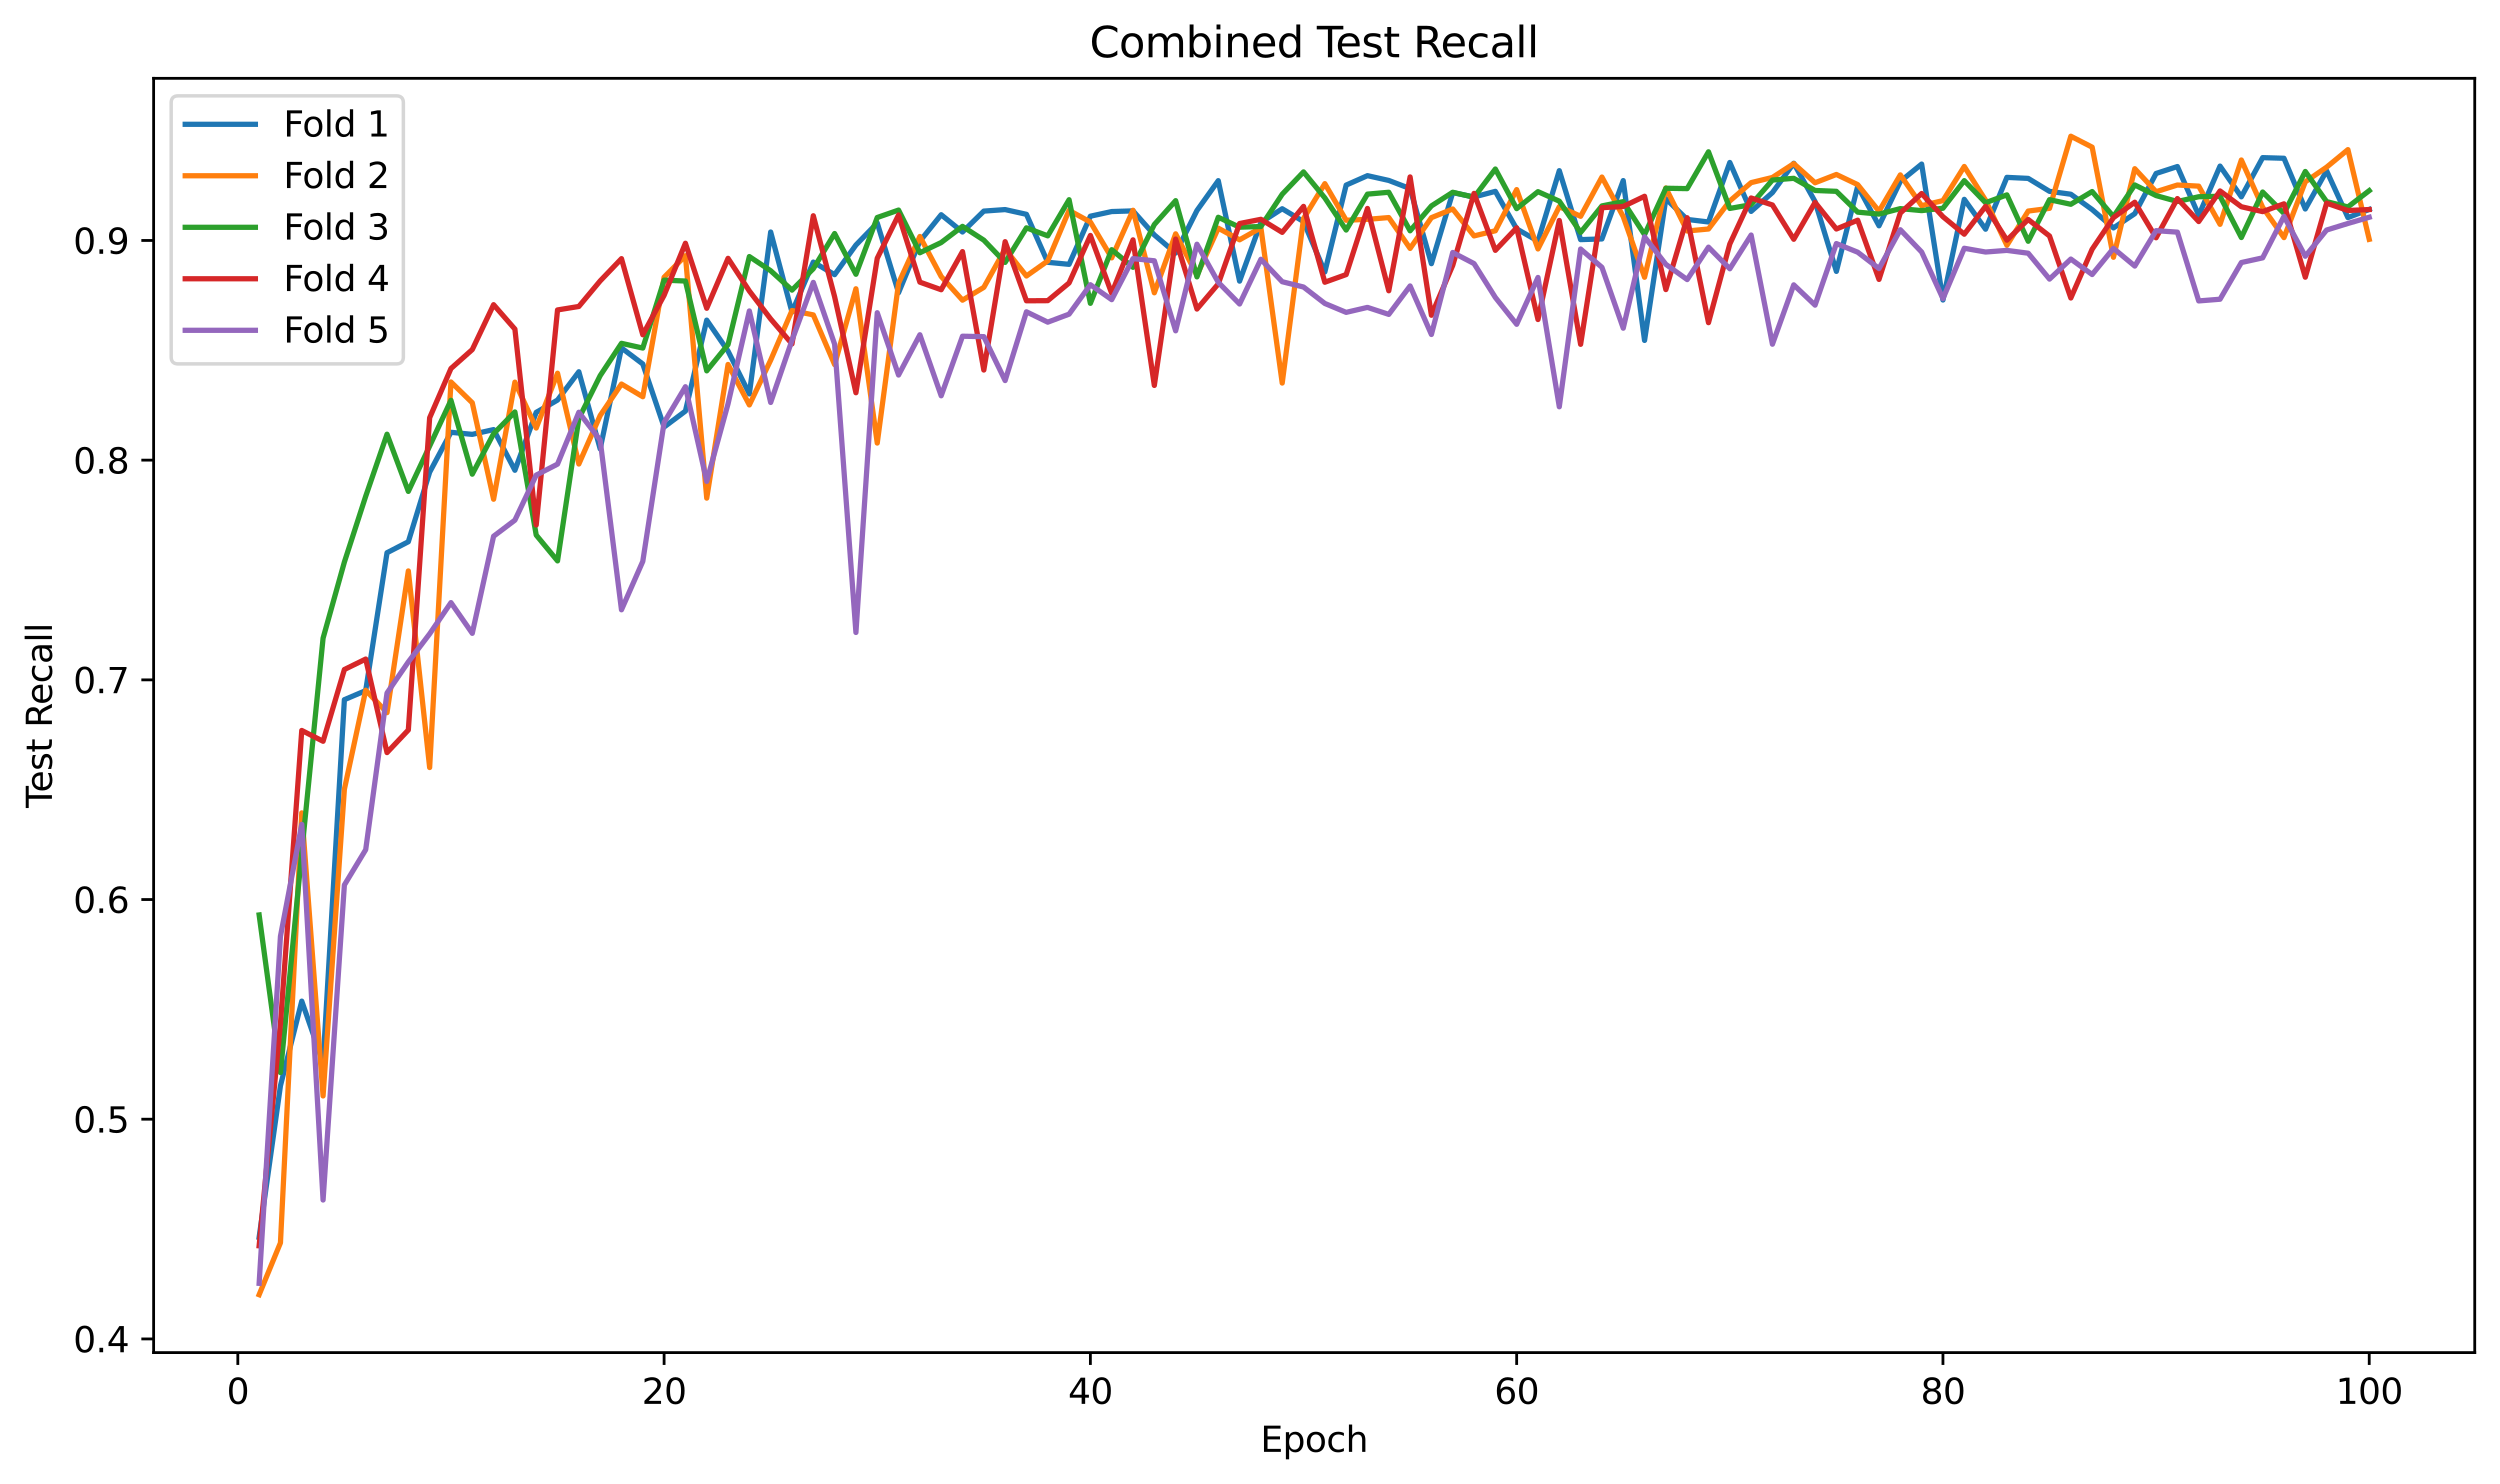 <?xml version="1.0" encoding="utf-8" standalone="no"?>
<!DOCTYPE svg PUBLIC "-//W3C//DTD SVG 1.1//EN"
  "http://www.w3.org/Graphics/SVG/1.1/DTD/svg11.dtd">
<svg xmlns:xlink="http://www.w3.org/1999/xlink" width="712.461pt" height="423.034pt" viewBox="0 0 712.461 423.034" xmlns="http://www.w3.org/2000/svg" version="1.1">
 <defs>
  <style type="text/css">*{stroke-linejoin: round; stroke-linecap: butt}</style>
 </defs>
 <g id="figure_1">
  <g id="patch_1">
   <path d="M 0 423.034 
L 712.461 423.034 
L 712.461 0 
L 0 0 
z
" style="fill: #ffffff"/>
  </g>
  <g id="axes_1">
   <g id="patch_2">
    <path d="M 43.781 385.478 
L 705.261 385.478 
L 705.261 22.318 
L 43.781 22.318 
z
" style="fill: #ffffff"/>
   </g>
   <g id="matplotlib.axis_1">
    <g id="xtick_1">
     <g id="line2d_1">
      <defs>
       <path id="meb967153bf" d="M 0 0 
L 0 3.5 
" style="stroke: #000000; stroke-width: 0.8"/>
      </defs>
      <g>
       <use xlink:href="#meb967153bf" x="67.774" y="385.478" style="stroke: #000000; stroke-width: 0.8"/>
      </g>
     </g>
     <g id="text_1">
      <!-- 0 -->
      <g transform="translate(64.593 400.077) scale(0.1 -0.1)">
       <defs>
        <path id="DejaVuSans-30" d="M 2034 4250 
Q 1547 4250 1301 3770 
Q 1056 3291 1056 2328 
Q 1056 1369 1301 889 
Q 1547 409 2034 409 
Q 2525 409 2770 889 
Q 3016 1369 3016 2328 
Q 3016 3291 2770 3770 
Q 2525 4250 2034 4250 
z
M 2034 4750 
Q 2819 4750 3233 4129 
Q 3647 3509 3647 2328 
Q 3647 1150 3233 529 
Q 2819 -91 2034 -91 
Q 1250 -91 836 529 
Q 422 1150 422 2328 
Q 422 3509 836 4129 
Q 1250 4750 2034 4750 
z
" transform="scale(0.016)"/>
       </defs>
       <use xlink:href="#DejaVuSans-30"/>
      </g>
     </g>
    </g>
    <g id="xtick_2">
     <g id="line2d_2">
      <g>
       <use xlink:href="#meb967153bf" x="189.258" y="385.478" style="stroke: #000000; stroke-width: 0.8"/>
      </g>
     </g>
     <g id="text_2">
      <!-- 20 -->
      <g transform="translate(182.896 400.077) scale(0.1 -0.1)">
       <defs>
        <path id="DejaVuSans-32" d="M 1228 531 
L 3431 531 
L 3431 0 
L 469 0 
L 469 531 
Q 828 903 1448 1529 
Q 2069 2156 2228 2338 
Q 2531 2678 2651 2914 
Q 2772 3150 2772 3378 
Q 2772 3750 2511 3984 
Q 2250 4219 1831 4219 
Q 1534 4219 1204 4116 
Q 875 4013 500 3803 
L 500 4441 
Q 881 4594 1212 4672 
Q 1544 4750 1819 4750 
Q 2544 4750 2975 4387 
Q 3406 4025 3406 3419 
Q 3406 3131 3298 2873 
Q 3191 2616 2906 2266 
Q 2828 2175 2409 1742 
Q 1991 1309 1228 531 
z
" transform="scale(0.016)"/>
       </defs>
       <use xlink:href="#DejaVuSans-32"/>
       <use xlink:href="#DejaVuSans-30" transform="translate(63.623 0)"/>
      </g>
     </g>
    </g>
    <g id="xtick_3">
     <g id="line2d_3">
      <g>
       <use xlink:href="#meb967153bf" x="310.742" y="385.478" style="stroke: #000000; stroke-width: 0.8"/>
      </g>
     </g>
     <g id="text_3">
      <!-- 40 -->
      <g transform="translate(304.38 400.077) scale(0.1 -0.1)">
       <defs>
        <path id="DejaVuSans-34" d="M 2419 4116 
L 825 1625 
L 2419 1625 
L 2419 4116 
z
M 2253 4666 
L 3047 4666 
L 3047 1625 
L 3713 1625 
L 3713 1100 
L 3047 1100 
L 3047 0 
L 2419 0 
L 2419 1100 
L 313 1100 
L 313 1709 
L 2253 4666 
z
" transform="scale(0.016)"/>
       </defs>
       <use xlink:href="#DejaVuSans-34"/>
       <use xlink:href="#DejaVuSans-30" transform="translate(63.623 0)"/>
      </g>
     </g>
    </g>
    <g id="xtick_4">
     <g id="line2d_4">
      <g>
       <use xlink:href="#meb967153bf" x="432.226" y="385.478" style="stroke: #000000; stroke-width: 0.8"/>
      </g>
     </g>
     <g id="text_4">
      <!-- 60 -->
      <g transform="translate(425.864 400.077) scale(0.1 -0.1)">
       <defs>
        <path id="DejaVuSans-36" d="M 2113 2584 
Q 1688 2584 1439 2293 
Q 1191 2003 1191 1497 
Q 1191 994 1439 701 
Q 1688 409 2113 409 
Q 2538 409 2786 701 
Q 3034 994 3034 1497 
Q 3034 2003 2786 2293 
Q 2538 2584 2113 2584 
z
M 3366 4563 
L 3366 3988 
Q 3128 4100 2886 4159 
Q 2644 4219 2406 4219 
Q 1781 4219 1451 3797 
Q 1122 3375 1075 2522 
Q 1259 2794 1537 2939 
Q 1816 3084 2150 3084 
Q 2853 3084 3261 2657 
Q 3669 2231 3669 1497 
Q 3669 778 3244 343 
Q 2819 -91 2113 -91 
Q 1303 -91 875 529 
Q 447 1150 447 2328 
Q 447 3434 972 4092 
Q 1497 4750 2381 4750 
Q 2619 4750 2861 4703 
Q 3103 4656 3366 4563 
z
" transform="scale(0.016)"/>
       </defs>
       <use xlink:href="#DejaVuSans-36"/>
       <use xlink:href="#DejaVuSans-30" transform="translate(63.623 0)"/>
      </g>
     </g>
    </g>
    <g id="xtick_5">
     <g id="line2d_5">
      <g>
       <use xlink:href="#meb967153bf" x="553.71" y="385.478" style="stroke: #000000; stroke-width: 0.8"/>
      </g>
     </g>
     <g id="text_5">
      <!-- 80 -->
      <g transform="translate(547.348 400.077) scale(0.1 -0.1)">
       <defs>
        <path id="DejaVuSans-38" d="M 2034 2216 
Q 1584 2216 1326 1975 
Q 1069 1734 1069 1313 
Q 1069 891 1326 650 
Q 1584 409 2034 409 
Q 2484 409 2743 651 
Q 3003 894 3003 1313 
Q 3003 1734 2745 1975 
Q 2488 2216 2034 2216 
z
M 1403 2484 
Q 997 2584 770 2862 
Q 544 3141 544 3541 
Q 544 4100 942 4425 
Q 1341 4750 2034 4750 
Q 2731 4750 3128 4425 
Q 3525 4100 3525 3541 
Q 3525 3141 3298 2862 
Q 3072 2584 2669 2484 
Q 3125 2378 3379 2068 
Q 3634 1759 3634 1313 
Q 3634 634 3220 271 
Q 2806 -91 2034 -91 
Q 1263 -91 848 271 
Q 434 634 434 1313 
Q 434 1759 690 2068 
Q 947 2378 1403 2484 
z
M 1172 3481 
Q 1172 3119 1398 2916 
Q 1625 2713 2034 2713 
Q 2441 2713 2670 2916 
Q 2900 3119 2900 3481 
Q 2900 3844 2670 4047 
Q 2441 4250 2034 4250 
Q 1625 4250 1398 4047 
Q 1172 3844 1172 3481 
z
" transform="scale(0.016)"/>
       </defs>
       <use xlink:href="#DejaVuSans-38"/>
       <use xlink:href="#DejaVuSans-30" transform="translate(63.623 0)"/>
      </g>
     </g>
    </g>
    <g id="xtick_6">
     <g id="line2d_6">
      <g>
       <use xlink:href="#meb967153bf" x="675.194" y="385.478" style="stroke: #000000; stroke-width: 0.8"/>
      </g>
     </g>
     <g id="text_6">
      <!-- 100 -->
      <g transform="translate(665.65 400.077) scale(0.1 -0.1)">
       <defs>
        <path id="DejaVuSans-31" d="M 794 531 
L 1825 531 
L 1825 4091 
L 703 3866 
L 703 4441 
L 1819 4666 
L 2450 4666 
L 2450 531 
L 3481 531 
L 3481 0 
L 794 0 
L 794 531 
z
" transform="scale(0.016)"/>
       </defs>
       <use xlink:href="#DejaVuSans-31"/>
       <use xlink:href="#DejaVuSans-30" transform="translate(63.623 0)"/>
       <use xlink:href="#DejaVuSans-30" transform="translate(127.246 0)"/>
      </g>
     </g>
    </g>
    <g id="text_7">
     <!-- Epoch -->
     <g transform="translate(359.21 413.755) scale(0.1 -0.1)">
      <defs>
       <path id="DejaVuSans-45" d="M 628 4666 
L 3578 4666 
L 3578 4134 
L 1259 4134 
L 1259 2753 
L 3481 2753 
L 3481 2222 
L 1259 2222 
L 1259 531 
L 3634 531 
L 3634 0 
L 628 0 
L 628 4666 
z
" transform="scale(0.016)"/>
       <path id="DejaVuSans-70" d="M 1159 525 
L 1159 -1331 
L 581 -1331 
L 581 3500 
L 1159 3500 
L 1159 2969 
Q 1341 3281 1617 3432 
Q 1894 3584 2278 3584 
Q 2916 3584 3314 3078 
Q 3713 2572 3713 1747 
Q 3713 922 3314 415 
Q 2916 -91 2278 -91 
Q 1894 -91 1617 61 
Q 1341 213 1159 525 
z
M 3116 1747 
Q 3116 2381 2855 2742 
Q 2594 3103 2138 3103 
Q 1681 3103 1420 2742 
Q 1159 2381 1159 1747 
Q 1159 1113 1420 752 
Q 1681 391 2138 391 
Q 2594 391 2855 752 
Q 3116 1113 3116 1747 
z
" transform="scale(0.016)"/>
       <path id="DejaVuSans-6f" d="M 1959 3097 
Q 1497 3097 1228 2736 
Q 959 2375 959 1747 
Q 959 1119 1226 758 
Q 1494 397 1959 397 
Q 2419 397 2687 759 
Q 2956 1122 2956 1747 
Q 2956 2369 2687 2733 
Q 2419 3097 1959 3097 
z
M 1959 3584 
Q 2709 3584 3137 3096 
Q 3566 2609 3566 1747 
Q 3566 888 3137 398 
Q 2709 -91 1959 -91 
Q 1206 -91 779 398 
Q 353 888 353 1747 
Q 353 2609 779 3096 
Q 1206 3584 1959 3584 
z
" transform="scale(0.016)"/>
       <path id="DejaVuSans-63" d="M 3122 3366 
L 3122 2828 
Q 2878 2963 2633 3030 
Q 2388 3097 2138 3097 
Q 1578 3097 1268 2742 
Q 959 2388 959 1747 
Q 959 1106 1268 751 
Q 1578 397 2138 397 
Q 2388 397 2633 464 
Q 2878 531 3122 666 
L 3122 134 
Q 2881 22 2623 -34 
Q 2366 -91 2075 -91 
Q 1284 -91 818 406 
Q 353 903 353 1747 
Q 353 2603 823 3093 
Q 1294 3584 2113 3584 
Q 2378 3584 2631 3529 
Q 2884 3475 3122 3366 
z
" transform="scale(0.016)"/>
       <path id="DejaVuSans-68" d="M 3513 2113 
L 3513 0 
L 2938 0 
L 2938 2094 
Q 2938 2591 2744 2837 
Q 2550 3084 2163 3084 
Q 1697 3084 1428 2787 
Q 1159 2491 1159 1978 
L 1159 0 
L 581 0 
L 581 4863 
L 1159 4863 
L 1159 2956 
Q 1366 3272 1645 3428 
Q 1925 3584 2291 3584 
Q 2894 3584 3203 3211 
Q 3513 2838 3513 2113 
z
" transform="scale(0.016)"/>
      </defs>
      <use xlink:href="#DejaVuSans-45"/>
      <use xlink:href="#DejaVuSans-70" transform="translate(63.184 0)"/>
      <use xlink:href="#DejaVuSans-6f" transform="translate(126.66 0)"/>
      <use xlink:href="#DejaVuSans-63" transform="translate(187.842 0)"/>
      <use xlink:href="#DejaVuSans-68" transform="translate(242.822 0)"/>
     </g>
    </g>
   </g>
   <g id="matplotlib.axis_2">
    <g id="ytick_1">
     <g id="line2d_7">
      <defs>
       <path id="m8359155bb6" d="M 0 0 
L -3.5 0 
" style="stroke: #000000; stroke-width: 0.8"/>
      </defs>
      <g>
       <use xlink:href="#m8359155bb6" x="43.781" y="381.571" style="stroke: #000000; stroke-width: 0.8"/>
      </g>
     </g>
     <g id="text_8">
      <!-- 0.4 -->
      <g transform="translate(20.878 385.37) scale(0.1 -0.1)">
       <defs>
        <path id="DejaVuSans-2e" d="M 684 794 
L 1344 794 
L 1344 0 
L 684 0 
L 684 794 
z
" transform="scale(0.016)"/>
       </defs>
       <use xlink:href="#DejaVuSans-30"/>
       <use xlink:href="#DejaVuSans-2e" transform="translate(63.623 0)"/>
       <use xlink:href="#DejaVuSans-34" transform="translate(95.41 0)"/>
      </g>
     </g>
    </g>
    <g id="ytick_2">
     <g id="line2d_8">
      <g>
       <use xlink:href="#m8359155bb6" x="43.781" y="318.962" style="stroke: #000000; stroke-width: 0.8"/>
      </g>
     </g>
     <g id="text_9">
      <!-- 0.5 -->
      <g transform="translate(20.878 322.761) scale(0.1 -0.1)">
       <defs>
        <path id="DejaVuSans-35" d="M 691 4666 
L 3169 4666 
L 3169 4134 
L 1269 4134 
L 1269 2991 
Q 1406 3038 1543 3061 
Q 1681 3084 1819 3084 
Q 2600 3084 3056 2656 
Q 3513 2228 3513 1497 
Q 3513 744 3044 326 
Q 2575 -91 1722 -91 
Q 1428 -91 1123 -41 
Q 819 9 494 109 
L 494 744 
Q 775 591 1075 516 
Q 1375 441 1709 441 
Q 2250 441 2565 725 
Q 2881 1009 2881 1497 
Q 2881 1984 2565 2268 
Q 2250 2553 1709 2553 
Q 1456 2553 1204 2497 
Q 953 2441 691 2322 
L 691 4666 
z
" transform="scale(0.016)"/>
       </defs>
       <use xlink:href="#DejaVuSans-30"/>
       <use xlink:href="#DejaVuSans-2e" transform="translate(63.623 0)"/>
       <use xlink:href="#DejaVuSans-35" transform="translate(95.41 0)"/>
      </g>
     </g>
    </g>
    <g id="ytick_3">
     <g id="line2d_9">
      <g>
       <use xlink:href="#m8359155bb6" x="43.781" y="256.354" style="stroke: #000000; stroke-width: 0.8"/>
      </g>
     </g>
     <g id="text_10">
      <!-- 0.6 -->
      <g transform="translate(20.878 260.153) scale(0.1 -0.1)">
       <use xlink:href="#DejaVuSans-30"/>
       <use xlink:href="#DejaVuSans-2e" transform="translate(63.623 0)"/>
       <use xlink:href="#DejaVuSans-36" transform="translate(95.41 0)"/>
      </g>
     </g>
    </g>
    <g id="ytick_4">
     <g id="line2d_10">
      <g>
       <use xlink:href="#m8359155bb6" x="43.781" y="193.745" style="stroke: #000000; stroke-width: 0.8"/>
      </g>
     </g>
     <g id="text_11">
      <!-- 0.7 -->
      <g transform="translate(20.878 197.544) scale(0.1 -0.1)">
       <defs>
        <path id="DejaVuSans-37" d="M 525 4666 
L 3525 4666 
L 3525 4397 
L 1831 0 
L 1172 0 
L 2766 4134 
L 525 4134 
L 525 4666 
z
" transform="scale(0.016)"/>
       </defs>
       <use xlink:href="#DejaVuSans-30"/>
       <use xlink:href="#DejaVuSans-2e" transform="translate(63.623 0)"/>
       <use xlink:href="#DejaVuSans-37" transform="translate(95.41 0)"/>
      </g>
     </g>
    </g>
    <g id="ytick_5">
     <g id="line2d_11">
      <g>
       <use xlink:href="#m8359155bb6" x="43.781" y="131.137" style="stroke: #000000; stroke-width: 0.8"/>
      </g>
     </g>
     <g id="text_12">
      <!-- 0.8 -->
      <g transform="translate(20.878 134.936) scale(0.1 -0.1)">
       <use xlink:href="#DejaVuSans-30"/>
       <use xlink:href="#DejaVuSans-2e" transform="translate(63.623 0)"/>
       <use xlink:href="#DejaVuSans-38" transform="translate(95.41 0)"/>
      </g>
     </g>
    </g>
    <g id="ytick_6">
     <g id="line2d_12">
      <g>
       <use xlink:href="#m8359155bb6" x="43.781" y="68.528" style="stroke: #000000; stroke-width: 0.8"/>
      </g>
     </g>
     <g id="text_13">
      <!-- 0.9 -->
      <g transform="translate(20.878 72.327) scale(0.1 -0.1)">
       <defs>
        <path id="DejaVuSans-39" d="M 703 97 
L 703 672 
Q 941 559 1184 500 
Q 1428 441 1663 441 
Q 2288 441 2617 861 
Q 2947 1281 2994 2138 
Q 2813 1869 2534 1725 
Q 2256 1581 1919 1581 
Q 1219 1581 811 2004 
Q 403 2428 403 3163 
Q 403 3881 828 4315 
Q 1253 4750 1959 4750 
Q 2769 4750 3195 4129 
Q 3622 3509 3622 2328 
Q 3622 1225 3098 567 
Q 2575 -91 1691 -91 
Q 1453 -91 1209 -44 
Q 966 3 703 97 
z
M 1959 2075 
Q 2384 2075 2632 2365 
Q 2881 2656 2881 3163 
Q 2881 3666 2632 3958 
Q 2384 4250 1959 4250 
Q 1534 4250 1286 3958 
Q 1038 3666 1038 3163 
Q 1038 2656 1286 2365 
Q 1534 2075 1959 2075 
z
" transform="scale(0.016)"/>
       </defs>
       <use xlink:href="#DejaVuSans-30"/>
       <use xlink:href="#DejaVuSans-2e" transform="translate(63.623 0)"/>
       <use xlink:href="#DejaVuSans-39" transform="translate(95.41 0)"/>
      </g>
     </g>
    </g>
    <g id="text_14">
     <!-- Test Recall -->
     <g transform="translate(14.798 230.25) rotate(-90) scale(0.1 -0.1)">
      <defs>
       <path id="DejaVuSans-54" d="M -19 4666 
L 3928 4666 
L 3928 4134 
L 2272 4134 
L 2272 0 
L 1638 0 
L 1638 4134 
L -19 4134 
L -19 4666 
z
" transform="scale(0.016)"/>
       <path id="DejaVuSans-65" d="M 3597 1894 
L 3597 1613 
L 953 1613 
Q 991 1019 1311 708 
Q 1631 397 2203 397 
Q 2534 397 2845 478 
Q 3156 559 3463 722 
L 3463 178 
Q 3153 47 2828 -22 
Q 2503 -91 2169 -91 
Q 1331 -91 842 396 
Q 353 884 353 1716 
Q 353 2575 817 3079 
Q 1281 3584 2069 3584 
Q 2775 3584 3186 3129 
Q 3597 2675 3597 1894 
z
M 3022 2063 
Q 3016 2534 2758 2815 
Q 2500 3097 2075 3097 
Q 1594 3097 1305 2825 
Q 1016 2553 972 2059 
L 3022 2063 
z
" transform="scale(0.016)"/>
       <path id="DejaVuSans-73" d="M 2834 3397 
L 2834 2853 
Q 2591 2978 2328 3040 
Q 2066 3103 1784 3103 
Q 1356 3103 1142 2972 
Q 928 2841 928 2578 
Q 928 2378 1081 2264 
Q 1234 2150 1697 2047 
L 1894 2003 
Q 2506 1872 2764 1633 
Q 3022 1394 3022 966 
Q 3022 478 2636 193 
Q 2250 -91 1575 -91 
Q 1294 -91 989 -36 
Q 684 19 347 128 
L 347 722 
Q 666 556 975 473 
Q 1284 391 1588 391 
Q 1994 391 2212 530 
Q 2431 669 2431 922 
Q 2431 1156 2273 1281 
Q 2116 1406 1581 1522 
L 1381 1569 
Q 847 1681 609 1914 
Q 372 2147 372 2553 
Q 372 3047 722 3315 
Q 1072 3584 1716 3584 
Q 2034 3584 2315 3537 
Q 2597 3491 2834 3397 
z
" transform="scale(0.016)"/>
       <path id="DejaVuSans-74" d="M 1172 4494 
L 1172 3500 
L 2356 3500 
L 2356 3053 
L 1172 3053 
L 1172 1153 
Q 1172 725 1289 603 
Q 1406 481 1766 481 
L 2356 481 
L 2356 0 
L 1766 0 
Q 1100 0 847 248 
Q 594 497 594 1153 
L 594 3053 
L 172 3053 
L 172 3500 
L 594 3500 
L 594 4494 
L 1172 4494 
z
" transform="scale(0.016)"/>
       <path id="DejaVuSans-20" transform="scale(0.016)"/>
       <path id="DejaVuSans-52" d="M 2841 2188 
Q 3044 2119 3236 1894 
Q 3428 1669 3622 1275 
L 4263 0 
L 3584 0 
L 2988 1197 
Q 2756 1666 2539 1819 
Q 2322 1972 1947 1972 
L 1259 1972 
L 1259 0 
L 628 0 
L 628 4666 
L 2053 4666 
Q 2853 4666 3247 4331 
Q 3641 3997 3641 3322 
Q 3641 2881 3436 2590 
Q 3231 2300 2841 2188 
z
M 1259 4147 
L 1259 2491 
L 2053 2491 
Q 2509 2491 2742 2702 
Q 2975 2913 2975 3322 
Q 2975 3731 2742 3939 
Q 2509 4147 2053 4147 
L 1259 4147 
z
" transform="scale(0.016)"/>
       <path id="DejaVuSans-61" d="M 2194 1759 
Q 1497 1759 1228 1600 
Q 959 1441 959 1056 
Q 959 750 1161 570 
Q 1363 391 1709 391 
Q 2188 391 2477 730 
Q 2766 1069 2766 1631 
L 2766 1759 
L 2194 1759 
z
M 3341 1997 
L 3341 0 
L 2766 0 
L 2766 531 
Q 2569 213 2275 61 
Q 1981 -91 1556 -91 
Q 1019 -91 701 211 
Q 384 513 384 1019 
Q 384 1609 779 1909 
Q 1175 2209 1959 2209 
L 2766 2209 
L 2766 2266 
Q 2766 2663 2505 2880 
Q 2244 3097 1772 3097 
Q 1472 3097 1187 3025 
Q 903 2953 641 2809 
L 641 3341 
Q 956 3463 1253 3523 
Q 1550 3584 1831 3584 
Q 2591 3584 2966 3190 
Q 3341 2797 3341 1997 
z
" transform="scale(0.016)"/>
       <path id="DejaVuSans-6c" d="M 603 4863 
L 1178 4863 
L 1178 0 
L 603 0 
L 603 4863 
z
" transform="scale(0.016)"/>
      </defs>
      <use xlink:href="#DejaVuSans-54"/>
      <use xlink:href="#DejaVuSans-65" transform="translate(44.084 0)"/>
      <use xlink:href="#DejaVuSans-73" transform="translate(105.607 0)"/>
      <use xlink:href="#DejaVuSans-74" transform="translate(157.707 0)"/>
      <use xlink:href="#DejaVuSans-20" transform="translate(196.916 0)"/>
      <use xlink:href="#DejaVuSans-52" transform="translate(228.703 0)"/>
      <use xlink:href="#DejaVuSans-65" transform="translate(293.686 0)"/>
      <use xlink:href="#DejaVuSans-63" transform="translate(355.209 0)"/>
      <use xlink:href="#DejaVuSans-61" transform="translate(410.189 0)"/>
      <use xlink:href="#DejaVuSans-6c" transform="translate(471.469 0)"/>
      <use xlink:href="#DejaVuSans-6c" transform="translate(499.252 0)"/>
     </g>
    </g>
   </g>
   <g id="line2d_13">
    <path d="M 73.849 352.6 
L 79.923 309.425 
L 85.997 285.311 
L 92.071 302.807 
L 98.145 199.396 
L 104.22 196.811 
L 110.294 157.516 
L 116.368 154.388 
L 122.442 134.567 
L 128.516 123.199 
L 134.59 123.787 
L 140.665 122.429 
L 146.739 134.016 
L 152.813 117.512 
L 158.887 114.01 
L 164.961 105.947 
L 171.036 127.912 
L 177.11 99.153 
L 183.184 103.731 
L 189.258 121.697 
L 195.332 117.158 
L 201.407 91.238 
L 207.481 100.052 
L 213.555 112.267 
L 219.629 66.122 
L 225.703 88.942 
L 231.778 74.694 
L 237.852 78.272 
L 243.926 69.829 
L 250 63.554 
L 256.074 83.418 
L 262.149 68.74 
L 268.223 61.194 
L 274.297 66.115 
L 280.371 60.162 
L 286.445 59.727 
L 292.52 61.078 
L 298.594 74.752 
L 304.668 75.332 
L 310.742 61.614 
L 316.816 60.289 
L 322.891 60.1 
L 328.965 66.944 
L 335.039 72.105 
L 341.113 59.992 
L 347.187 51.489 
L 353.262 80.114 
L 359.336 63.402 
L 365.41 59.489 
L 371.484 63.144 
L 377.558 77.498 
L 383.633 52.749 
L 389.707 50.06 
L 395.781 51.422 
L 401.855 53.749 
L 407.929 75.137 
L 414.004 54.893 
L 420.078 56.137 
L 426.152 54.536 
L 432.226 65.228 
L 438.3 68.712 
L 444.375 48.64 
L 450.449 68.287 
L 456.523 68.093 
L 462.597 51.469 
L 468.671 97.011 
L 474.745 56.632 
L 480.82 62.534 
L 486.894 63.26 
L 492.968 46.308 
L 499.042 60.241 
L 505.116 54.881 
L 511.191 46.529 
L 517.265 57.45 
L 523.339 77.337 
L 529.413 53.075 
L 535.487 64.348 
L 541.562 51.699 
L 547.636 46.764 
L 553.71 85.492 
L 559.784 56.813 
L 565.858 65.317 
L 571.933 50.547 
L 578.007 50.84 
L 584.081 54.532 
L 590.155 55.35 
L 596.229 59.721 
L 602.304 64.951 
L 608.378 60.893 
L 614.452 49.434 
L 620.526 47.463 
L 626.6 61.368 
L 632.675 47.338 
L 638.749 56.088 
L 644.823 44.924 
L 650.897 45.105 
L 656.971 59.556 
L 663.046 48.67 
L 669.12 62.005 
L 675.194 59.685 
" clip-path="url(#pac01b364e1)" style="fill: none; stroke: #1f77b4; stroke-width: 1.5; stroke-linecap: square"/>
   </g>
   <g id="line2d_14">
    <path d="M 73.849 368.971 
L 79.923 354.185 
L 85.997 231.662 
L 92.071 312.324 
L 98.145 224.917 
L 104.22 196.703 
L 110.294 203.092 
L 116.368 162.714 
L 122.442 218.727 
L 128.516 108.863 
L 134.59 114.781 
L 140.665 142.268 
L 146.739 108.912 
L 152.813 121.979 
L 158.887 106.368 
L 164.961 132.234 
L 171.036 118.42 
L 177.11 109.45 
L 183.184 113.058 
L 189.258 79.018 
L 195.332 72.873 
L 201.407 141.95 
L 207.481 103.868 
L 213.555 115.398 
L 219.629 102.634 
L 225.703 88.501 
L 231.778 89.744 
L 237.852 103.905 
L 243.926 82.3 
L 250 126.258 
L 256.074 80.718 
L 262.149 67.396 
L 268.223 78.803 
L 274.297 85.543 
L 280.371 81.896 
L 286.445 70.978 
L 292.52 78.654 
L 298.594 74.355 
L 304.668 59.952 
L 310.742 63.273 
L 316.816 73.49 
L 322.891 59.928 
L 328.965 83.438 
L 335.039 66.645 
L 341.113 78.427 
L 347.187 65.029 
L 353.262 68.34 
L 359.336 64.914 
L 365.41 109.158 
L 371.484 62.285 
L 377.558 52.342 
L 383.633 62.763 
L 389.707 62.511 
L 395.781 62.003 
L 401.855 70.797 
L 407.929 62.031 
L 414.004 59.561 
L 420.078 67.232 
L 426.152 65.763 
L 432.226 54.04 
L 438.3 70.946 
L 444.375 58.895 
L 450.449 61.64 
L 456.523 50.459 
L 462.597 61.735 
L 468.671 79.013 
L 474.745 53.578 
L 480.82 65.826 
L 486.894 65.262 
L 492.968 57.274 
L 499.042 52.048 
L 505.116 50.575 
L 511.191 46.634 
L 517.265 52.08 
L 523.339 49.723 
L 529.413 52.617 
L 535.487 60.195 
L 541.562 49.844 
L 547.636 58.61 
L 553.71 57.168 
L 559.784 47.45 
L 565.858 57.058 
L 571.933 69.911 
L 578.007 60.149 
L 584.081 59.369 
L 590.155 38.825 
L 596.229 41.938 
L 602.304 73.317 
L 608.378 48.082 
L 614.452 54.632 
L 620.526 52.725 
L 626.6 53.048 
L 632.675 63.927 
L 638.749 45.598 
L 644.823 59.08 
L 650.897 67.712 
L 656.971 51.823 
L 663.046 47.641 
L 669.12 42.644 
L 675.194 68.208 
" clip-path="url(#pac01b364e1)" style="fill: none; stroke: #ff7f0e; stroke-width: 1.5; stroke-linecap: square"/>
   </g>
   <g id="line2d_15">
    <path d="M 73.849 260.743 
L 79.923 305.653 
L 85.997 242.871 
L 92.071 181.874 
L 98.145 160.176 
L 104.22 141.424 
L 110.294 123.749 
L 116.368 140.039 
L 122.442 127.113 
L 128.516 114.086 
L 134.59 135.126 
L 140.665 123.598 
L 146.739 117.405 
L 152.813 152.495 
L 158.887 159.842 
L 164.961 119.264 
L 171.036 107.055 
L 177.11 97.845 
L 183.184 99.191 
L 189.258 79.836 
L 195.332 80.089 
L 201.407 105.681 
L 207.481 98.203 
L 213.555 73.121 
L 219.629 77.152 
L 225.703 82.678 
L 231.778 76.579 
L 237.852 66.556 
L 243.926 78.156 
L 250 61.985 
L 256.074 59.867 
L 262.149 72.029 
L 268.223 69.118 
L 274.297 64.51 
L 280.371 68.44 
L 286.445 74.772 
L 292.52 64.931 
L 298.594 67.211 
L 304.668 56.918 
L 310.742 86.438 
L 316.816 71.162 
L 322.891 76.179 
L 328.965 63.981 
L 335.039 57.188 
L 341.113 78.903 
L 347.187 61.922 
L 353.262 64.749 
L 359.336 64.55 
L 365.41 55.35 
L 371.484 48.993 
L 377.558 56.4 
L 383.633 65.554 
L 389.707 55.323 
L 395.781 54.791 
L 401.855 65.775 
L 407.929 58.683 
L 414.004 54.792 
L 420.078 56.219 
L 426.152 48.171 
L 432.226 59.46 
L 438.3 54.62 
L 444.375 57.327 
L 450.449 66.24 
L 456.523 58.682 
L 462.597 57.46 
L 468.671 66.873 
L 474.745 53.649 
L 480.82 53.755 
L 486.894 43.264 
L 492.968 59.401 
L 499.042 58.326 
L 505.116 51.31 
L 511.191 50.819 
L 517.265 54.279 
L 523.339 54.527 
L 529.413 60.456 
L 535.487 61.016 
L 541.562 59.455 
L 547.636 60.02 
L 553.71 59.347 
L 559.784 51.481 
L 565.858 57.775 
L 571.933 55.535 
L 578.007 68.755 
L 584.081 56.909 
L 590.155 58.217 
L 596.229 54.586 
L 602.304 61.734 
L 608.378 52.709 
L 614.452 55.739 
L 620.526 57.423 
L 626.6 56.069 
L 632.675 55.935 
L 638.749 67.688 
L 644.823 54.726 
L 650.897 60.812 
L 656.971 48.873 
L 663.046 57.46 
L 669.12 58.971 
L 675.194 54.331 
" clip-path="url(#pac01b364e1)" style="fill: none; stroke: #2ca02c; stroke-width: 1.5; stroke-linecap: square"/>
   </g>
   <g id="line2d_16">
    <path d="M 73.849 355.043 
L 79.923 291.779 
L 85.997 208.172 
L 92.071 211.247 
L 98.145 190.797 
L 104.22 187.822 
L 110.294 214.471 
L 116.368 208.034 
L 122.442 119.063 
L 128.516 105.023 
L 134.59 99.628 
L 140.665 86.835 
L 146.739 93.791 
L 152.813 149.608 
L 158.887 88.327 
L 164.961 87.337 
L 171.036 80.059 
L 177.11 73.714 
L 183.184 95.4 
L 189.258 84.162 
L 195.332 69.327 
L 201.407 87.845 
L 207.481 73.628 
L 213.555 82.931 
L 219.629 90.899 
L 225.703 98.001 
L 231.778 61.491 
L 237.852 84.57 
L 243.926 111.919 
L 250 73.605 
L 256.074 61.268 
L 262.149 80.405 
L 268.223 82.568 
L 274.297 71.707 
L 280.371 105.449 
L 286.445 68.878 
L 292.52 85.722 
L 298.594 85.682 
L 304.668 80.642 
L 310.742 67.104 
L 316.816 83.604 
L 322.891 68.36 
L 328.965 109.836 
L 335.039 68.137 
L 341.113 88.071 
L 347.187 80.905 
L 353.262 63.703 
L 359.336 62.501 
L 365.41 66.218 
L 371.484 58.819 
L 377.558 80.43 
L 383.633 78.248 
L 389.707 59.409 
L 395.781 82.86 
L 401.855 50.427 
L 407.929 89.838 
L 414.004 75.63 
L 420.078 55.119 
L 426.152 71.339 
L 432.226 64.935 
L 438.3 91.053 
L 444.375 62.839 
L 450.449 98.123 
L 456.523 59.188 
L 462.597 58.841 
L 468.671 55.938 
L 474.745 82.52 
L 480.82 62.057 
L 486.894 91.951 
L 492.968 69.532 
L 499.042 56.426 
L 505.116 58.416 
L 511.191 68.185 
L 517.265 57.689 
L 523.339 65.258 
L 529.413 62.753 
L 535.487 79.626 
L 541.562 60.714 
L 547.636 55.151 
L 553.71 61.757 
L 559.784 66.743 
L 565.858 58.809 
L 571.933 68.441 
L 578.007 62.549 
L 584.081 67.258 
L 590.155 84.92 
L 596.229 71.022 
L 602.304 62.019 
L 608.378 57.631 
L 614.452 67.758 
L 620.526 56.595 
L 626.6 63.136 
L 632.675 54.417 
L 638.749 58.918 
L 644.823 60.308 
L 650.897 58.09 
L 656.971 78.995 
L 663.046 57.897 
L 669.12 59.989 
L 675.194 59.712 
" clip-path="url(#pac01b364e1)" style="fill: none; stroke: #d62728; stroke-width: 1.5; stroke-linecap: square"/>
   </g>
   <g id="line2d_17">
    <path d="M 73.849 365.726 
L 79.923 266.848 
L 85.997 234.932 
L 92.071 341.98 
L 98.145 252.204 
L 104.22 242.147 
L 110.294 197.499 
L 116.368 188.628 
L 122.442 180.635 
L 128.516 171.74 
L 134.59 180.486 
L 140.665 152.821 
L 146.739 148.233 
L 152.813 135.4 
L 158.887 132.266 
L 164.961 117.49 
L 171.036 125.429 
L 177.11 173.778 
L 183.184 159.988 
L 189.258 120.391 
L 195.332 110.213 
L 201.407 137.178 
L 207.481 115.087 
L 213.555 88.621 
L 219.629 114.69 
L 225.703 96.99 
L 231.778 80.48 
L 237.852 98.084 
L 243.926 180.236 
L 250 89.122 
L 256.074 106.875 
L 262.149 95.404 
L 268.223 112.788 
L 274.297 95.817 
L 280.371 95.936 
L 286.445 108.449 
L 292.52 88.861 
L 298.594 91.811 
L 304.668 89.529 
L 310.742 81.142 
L 316.816 85.395 
L 322.891 73.699 
L 328.965 74.32 
L 335.039 94.272 
L 341.113 69.605 
L 347.187 80.456 
L 353.262 86.634 
L 359.336 73.893 
L 365.41 80.285 
L 371.484 81.794 
L 377.558 86.482 
L 383.633 89.019 
L 389.707 87.601 
L 395.781 89.593 
L 401.855 81.496 
L 407.929 95.316 
L 414.004 71.955 
L 420.078 75.117 
L 426.152 84.773 
L 432.226 92.414 
L 438.3 79.075 
L 444.375 115.921 
L 450.449 70.971 
L 456.523 76.182 
L 462.597 93.524 
L 468.671 67.496 
L 474.745 75.334 
L 480.82 79.671 
L 486.894 70.439 
L 492.968 76.593 
L 499.042 66.986 
L 505.116 98.09 
L 511.191 81.182 
L 517.265 86.957 
L 523.339 69.416 
L 529.413 71.869 
L 535.487 76.533 
L 541.562 65.474 
L 547.636 71.819 
L 553.71 85.109 
L 559.784 70.753 
L 565.858 71.821 
L 571.933 71.354 
L 578.007 72.164 
L 584.081 79.538 
L 590.155 73.83 
L 596.229 78.236 
L 602.304 70.783 
L 608.378 75.823 
L 614.452 65.735 
L 620.526 66.158 
L 626.6 85.758 
L 632.675 85.274 
L 638.749 74.82 
L 644.823 73.483 
L 650.897 61.662 
L 656.971 73.02 
L 663.046 65.559 
L 669.12 63.683 
L 675.194 61.913 
" clip-path="url(#pac01b364e1)" style="fill: none; stroke: #9467bd; stroke-width: 1.5; stroke-linecap: square"/>
   </g>
   <g id="patch_3">
    <path d="M 43.781 385.478 
L 43.781 22.318 
" style="fill: none; stroke: #000000; stroke-width: 0.8; stroke-linejoin: miter; stroke-linecap: square"/>
   </g>
   <g id="patch_4">
    <path d="M 705.261 385.478 
L 705.261 22.318 
" style="fill: none; stroke: #000000; stroke-width: 0.8; stroke-linejoin: miter; stroke-linecap: square"/>
   </g>
   <g id="patch_5">
    <path d="M 43.781 385.478 
L 705.261 385.478 
" style="fill: none; stroke: #000000; stroke-width: 0.8; stroke-linejoin: miter; stroke-linecap: square"/>
   </g>
   <g id="patch_6">
    <path d="M 43.781 22.318 
L 705.261 22.318 
" style="fill: none; stroke: #000000; stroke-width: 0.8; stroke-linejoin: miter; stroke-linecap: square"/>
   </g>
   <g id="text_15">
    <!-- Combined Test Recall -->
    <g transform="translate(310.508 16.318) scale(0.12 -0.12)">
     <defs>
      <path id="DejaVuSans-43" d="M 4122 4306 
L 4122 3641 
Q 3803 3938 3442 4084 
Q 3081 4231 2675 4231 
Q 1875 4231 1450 3742 
Q 1025 3253 1025 2328 
Q 1025 1406 1450 917 
Q 1875 428 2675 428 
Q 3081 428 3442 575 
Q 3803 722 4122 1019 
L 4122 359 
Q 3791 134 3420 21 
Q 3050 -91 2638 -91 
Q 1578 -91 968 557 
Q 359 1206 359 2328 
Q 359 3453 968 4101 
Q 1578 4750 2638 4750 
Q 3056 4750 3426 4639 
Q 3797 4528 4122 4306 
z
" transform="scale(0.016)"/>
      <path id="DejaVuSans-6d" d="M 3328 2828 
Q 3544 3216 3844 3400 
Q 4144 3584 4550 3584 
Q 5097 3584 5394 3201 
Q 5691 2819 5691 2113 
L 5691 0 
L 5113 0 
L 5113 2094 
Q 5113 2597 4934 2840 
Q 4756 3084 4391 3084 
Q 3944 3084 3684 2787 
Q 3425 2491 3425 1978 
L 3425 0 
L 2847 0 
L 2847 2094 
Q 2847 2600 2669 2842 
Q 2491 3084 2119 3084 
Q 1678 3084 1418 2786 
Q 1159 2488 1159 1978 
L 1159 0 
L 581 0 
L 581 3500 
L 1159 3500 
L 1159 2956 
Q 1356 3278 1631 3431 
Q 1906 3584 2284 3584 
Q 2666 3584 2933 3390 
Q 3200 3197 3328 2828 
z
" transform="scale(0.016)"/>
      <path id="DejaVuSans-62" d="M 3116 1747 
Q 3116 2381 2855 2742 
Q 2594 3103 2138 3103 
Q 1681 3103 1420 2742 
Q 1159 2381 1159 1747 
Q 1159 1113 1420 752 
Q 1681 391 2138 391 
Q 2594 391 2855 752 
Q 3116 1113 3116 1747 
z
M 1159 2969 
Q 1341 3281 1617 3432 
Q 1894 3584 2278 3584 
Q 2916 3584 3314 3078 
Q 3713 2572 3713 1747 
Q 3713 922 3314 415 
Q 2916 -91 2278 -91 
Q 1894 -91 1617 61 
Q 1341 213 1159 525 
L 1159 0 
L 581 0 
L 581 4863 
L 1159 4863 
L 1159 2969 
z
" transform="scale(0.016)"/>
      <path id="DejaVuSans-69" d="M 603 3500 
L 1178 3500 
L 1178 0 
L 603 0 
L 603 3500 
z
M 603 4863 
L 1178 4863 
L 1178 4134 
L 603 4134 
L 603 4863 
z
" transform="scale(0.016)"/>
      <path id="DejaVuSans-6e" d="M 3513 2113 
L 3513 0 
L 2938 0 
L 2938 2094 
Q 2938 2591 2744 2837 
Q 2550 3084 2163 3084 
Q 1697 3084 1428 2787 
Q 1159 2491 1159 1978 
L 1159 0 
L 581 0 
L 581 3500 
L 1159 3500 
L 1159 2956 
Q 1366 3272 1645 3428 
Q 1925 3584 2291 3584 
Q 2894 3584 3203 3211 
Q 3513 2838 3513 2113 
z
" transform="scale(0.016)"/>
      <path id="DejaVuSans-64" d="M 2906 2969 
L 2906 4863 
L 3481 4863 
L 3481 0 
L 2906 0 
L 2906 525 
Q 2725 213 2448 61 
Q 2172 -91 1784 -91 
Q 1150 -91 751 415 
Q 353 922 353 1747 
Q 353 2572 751 3078 
Q 1150 3584 1784 3584 
Q 2172 3584 2448 3432 
Q 2725 3281 2906 2969 
z
M 947 1747 
Q 947 1113 1208 752 
Q 1469 391 1925 391 
Q 2381 391 2643 752 
Q 2906 1113 2906 1747 
Q 2906 2381 2643 2742 
Q 2381 3103 1925 3103 
Q 1469 3103 1208 2742 
Q 947 2381 947 1747 
z
" transform="scale(0.016)"/>
     </defs>
     <use xlink:href="#DejaVuSans-43"/>
     <use xlink:href="#DejaVuSans-6f" transform="translate(69.824 0)"/>
     <use xlink:href="#DejaVuSans-6d" transform="translate(131.006 0)"/>
     <use xlink:href="#DejaVuSans-62" transform="translate(228.418 0)"/>
     <use xlink:href="#DejaVuSans-69" transform="translate(291.895 0)"/>
     <use xlink:href="#DejaVuSans-6e" transform="translate(319.678 0)"/>
     <use xlink:href="#DejaVuSans-65" transform="translate(383.057 0)"/>
     <use xlink:href="#DejaVuSans-64" transform="translate(444.58 0)"/>
     <use xlink:href="#DejaVuSans-20" transform="translate(508.057 0)"/>
     <use xlink:href="#DejaVuSans-54" transform="translate(539.844 0)"/>
     <use xlink:href="#DejaVuSans-65" transform="translate(583.928 0)"/>
     <use xlink:href="#DejaVuSans-73" transform="translate(645.451 0)"/>
     <use xlink:href="#DejaVuSans-74" transform="translate(697.551 0)"/>
     <use xlink:href="#DejaVuSans-20" transform="translate(736.76 0)"/>
     <use xlink:href="#DejaVuSans-52" transform="translate(768.547 0)"/>
     <use xlink:href="#DejaVuSans-65" transform="translate(833.529 0)"/>
     <use xlink:href="#DejaVuSans-63" transform="translate(895.053 0)"/>
     <use xlink:href="#DejaVuSans-61" transform="translate(950.033 0)"/>
     <use xlink:href="#DejaVuSans-6c" transform="translate(1011.312 0)"/>
     <use xlink:href="#DejaVuSans-6c" transform="translate(1039.096 0)"/>
    </g>
   </g>
   <g id="legend_1">
    <g id="patch_7">
     <path d="M 50.781 103.709 
L 112.956 103.709 
Q 114.956 103.709 114.956 101.709 
L 114.956 29.318 
Q 114.956 27.318 112.956 27.318 
L 50.781 27.318 
Q 48.781 27.318 48.781 29.318 
L 48.781 101.709 
Q 48.781 103.709 50.781 103.709 
z
" style="fill: #ffffff; opacity: 0.8; stroke: #cccccc; stroke-linejoin: miter"/>
    </g>
    <g id="line2d_18">
     <path d="M 52.781 35.417 
L 62.781 35.417 
L 72.781 35.417 
" style="fill: none; stroke: #1f77b4; stroke-width: 1.5; stroke-linecap: square"/>
    </g>
    <g id="text_16">
     <!-- Fold 1 -->
     <g transform="translate(80.781 38.917) scale(0.1 -0.1)">
      <defs>
       <path id="DejaVuSans-46" d="M 628 4666 
L 3309 4666 
L 3309 4134 
L 1259 4134 
L 1259 2759 
L 3109 2759 
L 3109 2228 
L 1259 2228 
L 1259 0 
L 628 0 
L 628 4666 
z
" transform="scale(0.016)"/>
      </defs>
      <use xlink:href="#DejaVuSans-46"/>
      <use xlink:href="#DejaVuSans-6f" transform="translate(53.895 0)"/>
      <use xlink:href="#DejaVuSans-6c" transform="translate(115.076 0)"/>
      <use xlink:href="#DejaVuSans-64" transform="translate(142.859 0)"/>
      <use xlink:href="#DejaVuSans-20" transform="translate(206.336 0)"/>
      <use xlink:href="#DejaVuSans-31" transform="translate(238.123 0)"/>
     </g>
    </g>
    <g id="line2d_19">
     <path d="M 52.781 50.095 
L 62.781 50.095 
L 72.781 50.095 
" style="fill: none; stroke: #ff7f0e; stroke-width: 1.5; stroke-linecap: square"/>
    </g>
    <g id="text_17">
     <!-- Fold 2 -->
     <g transform="translate(80.781 53.595) scale(0.1 -0.1)">
      <use xlink:href="#DejaVuSans-46"/>
      <use xlink:href="#DejaVuSans-6f" transform="translate(53.895 0)"/>
      <use xlink:href="#DejaVuSans-6c" transform="translate(115.076 0)"/>
      <use xlink:href="#DejaVuSans-64" transform="translate(142.859 0)"/>
      <use xlink:href="#DejaVuSans-20" transform="translate(206.336 0)"/>
      <use xlink:href="#DejaVuSans-32" transform="translate(238.123 0)"/>
     </g>
    </g>
    <g id="line2d_20">
     <path d="M 52.781 64.773 
L 62.781 64.773 
L 72.781 64.773 
" style="fill: none; stroke: #2ca02c; stroke-width: 1.5; stroke-linecap: square"/>
    </g>
    <g id="text_18">
     <!-- Fold 3 -->
     <g transform="translate(80.781 68.273) scale(0.1 -0.1)">
      <defs>
       <path id="DejaVuSans-33" d="M 2597 2516 
Q 3050 2419 3304 2112 
Q 3559 1806 3559 1356 
Q 3559 666 3084 287 
Q 2609 -91 1734 -91 
Q 1441 -91 1130 -33 
Q 819 25 488 141 
L 488 750 
Q 750 597 1062 519 
Q 1375 441 1716 441 
Q 2309 441 2620 675 
Q 2931 909 2931 1356 
Q 2931 1769 2642 2001 
Q 2353 2234 1838 2234 
L 1294 2234 
L 1294 2753 
L 1863 2753 
Q 2328 2753 2575 2939 
Q 2822 3125 2822 3475 
Q 2822 3834 2567 4026 
Q 2313 4219 1838 4219 
Q 1578 4219 1281 4162 
Q 984 4106 628 3988 
L 628 4550 
Q 988 4650 1302 4700 
Q 1616 4750 1894 4750 
Q 2613 4750 3031 4423 
Q 3450 4097 3450 3541 
Q 3450 3153 3228 2886 
Q 3006 2619 2597 2516 
z
" transform="scale(0.016)"/>
      </defs>
      <use xlink:href="#DejaVuSans-46"/>
      <use xlink:href="#DejaVuSans-6f" transform="translate(53.895 0)"/>
      <use xlink:href="#DejaVuSans-6c" transform="translate(115.076 0)"/>
      <use xlink:href="#DejaVuSans-64" transform="translate(142.859 0)"/>
      <use xlink:href="#DejaVuSans-20" transform="translate(206.336 0)"/>
      <use xlink:href="#DejaVuSans-33" transform="translate(238.123 0)"/>
     </g>
    </g>
    <g id="line2d_21">
     <path d="M 52.781 79.451 
L 62.781 79.451 
L 72.781 79.451 
" style="fill: none; stroke: #d62728; stroke-width: 1.5; stroke-linecap: square"/>
    </g>
    <g id="text_19">
     <!-- Fold 4 -->
     <g transform="translate(80.781 82.951) scale(0.1 -0.1)">
      <use xlink:href="#DejaVuSans-46"/>
      <use xlink:href="#DejaVuSans-6f" transform="translate(53.895 0)"/>
      <use xlink:href="#DejaVuSans-6c" transform="translate(115.076 0)"/>
      <use xlink:href="#DejaVuSans-64" transform="translate(142.859 0)"/>
      <use xlink:href="#DejaVuSans-20" transform="translate(206.336 0)"/>
      <use xlink:href="#DejaVuSans-34" transform="translate(238.123 0)"/>
     </g>
    </g>
    <g id="line2d_22">
     <path d="M 52.781 94.129 
L 62.781 94.129 
L 72.781 94.129 
" style="fill: none; stroke: #9467bd; stroke-width: 1.5; stroke-linecap: square"/>
    </g>
    <g id="text_20">
     <!-- Fold 5 -->
     <g transform="translate(80.781 97.629) scale(0.1 -0.1)">
      <use xlink:href="#DejaVuSans-46"/>
      <use xlink:href="#DejaVuSans-6f" transform="translate(53.895 0)"/>
      <use xlink:href="#DejaVuSans-6c" transform="translate(115.076 0)"/>
      <use xlink:href="#DejaVuSans-64" transform="translate(142.859 0)"/>
      <use xlink:href="#DejaVuSans-20" transform="translate(206.336 0)"/>
      <use xlink:href="#DejaVuSans-35" transform="translate(238.123 0)"/>
     </g>
    </g>
   </g>
  </g>
 </g>
 <defs>
  <clipPath id="pac01b364e1">
   <rect x="43.781" y="22.318" width="661.48" height="363.16"/>
  </clipPath>
 </defs>
</svg>
